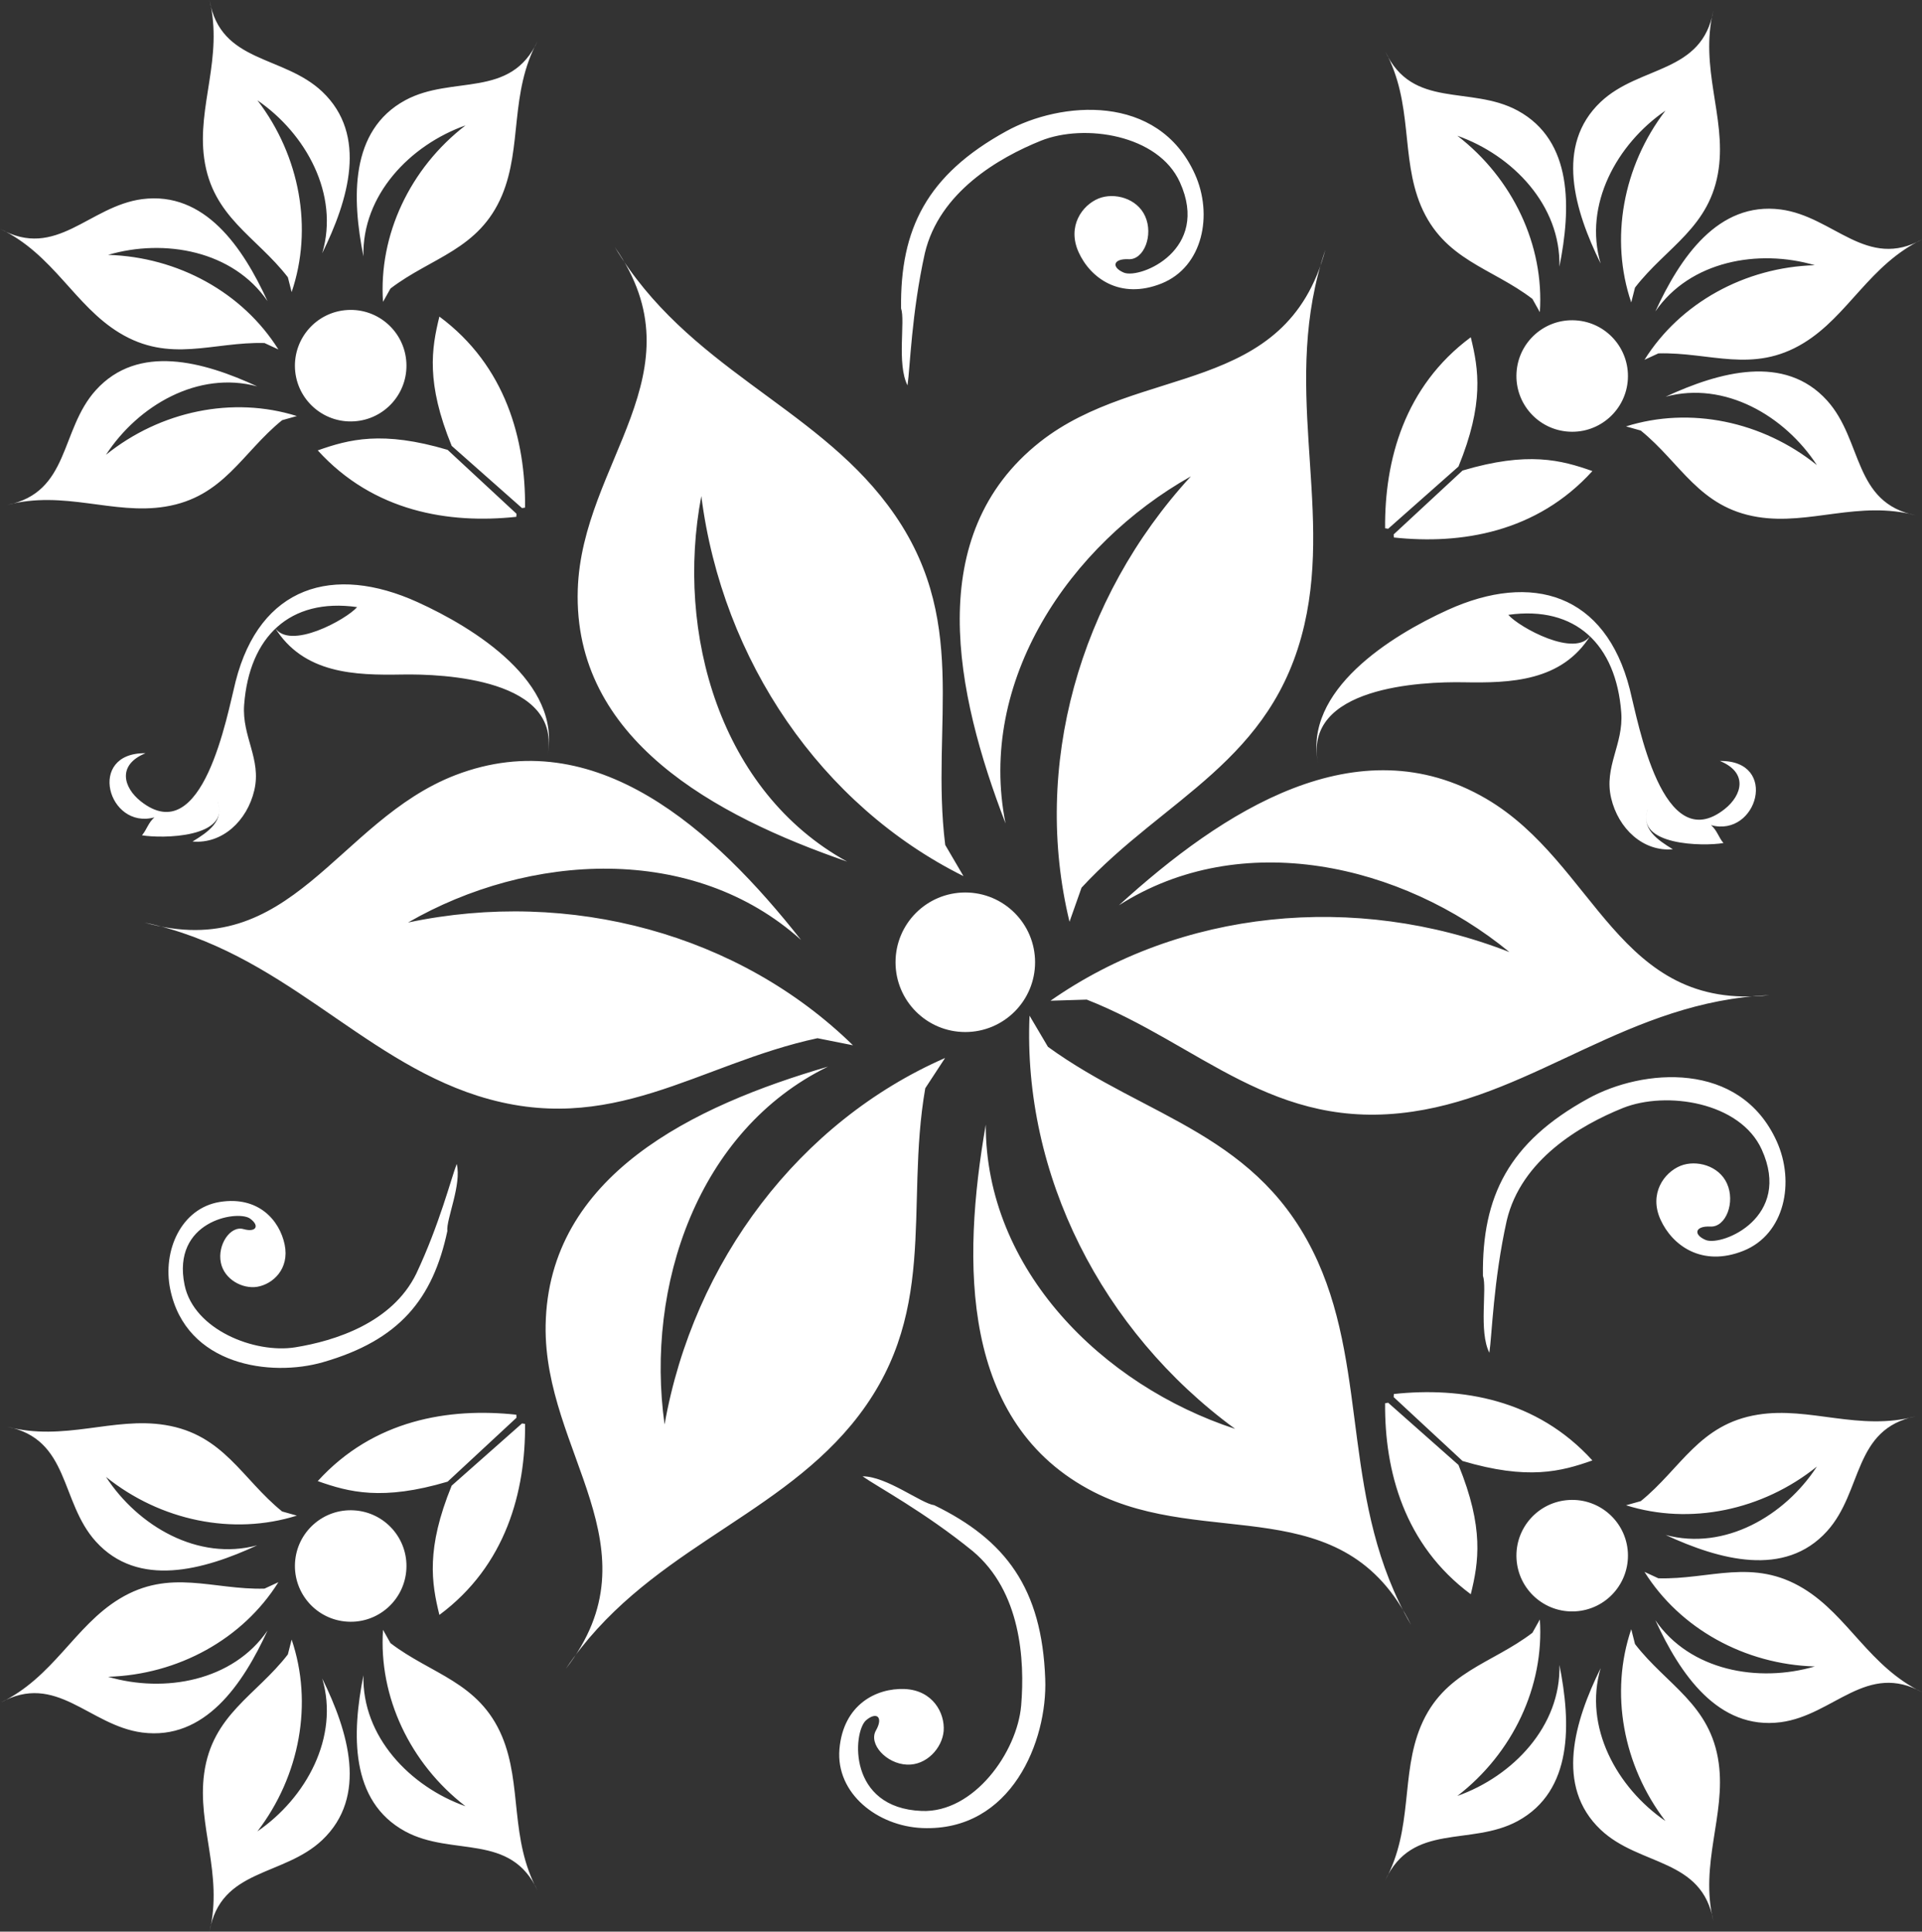 <svg width="398" height="400" xmlns="http://www.w3.org/2000/svg"><rect width="100%" height="100%" fill="#333333" stroke="none"/><path id="shape-flowers" d="M113.32 156.612c3.217-15.294-15.209-26.635-26.833-31.916-17.482-7.938-32.662-3.319-37.694 16.402-1.759 6.909-6.768 35.06-19.659 24.82-3.573-2.832-4.919-7.52.995-9.945-12.269-.164-7.768 15.893 1.843 13.287-1.283 1.114-1.538 2.482-2.572 3.709 4.099.712 18.477.565 15.65-7.056 1.51 4.065-2.019 6.422-5.18 8.345 6.158.548 11.297-4.269 12.784-10.59 1.532-6.513-2.595-11.132-2.097-17.742 1.063-14.027 9.43-22.186 23.39-20.212-2.115 2.487-14.028 9.125-17.075 4.178 5.953 9.668 16.662 9.956 26.375 9.787 8.492-.153 33.449.87 30.073 16.933zm189.535 145.921c13.507 4.014 20.444 2.177 26.89-.113-11.54-12.716-27.173-15.249-41.11-13.756l-.04.639 14.26 13.23zm-.837.826c5.332 13.049 4.184 20.133 2.544 26.77-13.79-10.227-17.854-25.538-17.741-39.548l.633-.108 14.564 12.885zm-209.323 3.454c-13.507 4.014-20.444 2.177-26.895-.113 11.545-12.716 27.178-15.249 41.115-13.75l.033.633-14.253 13.23zm.837.825c-5.332 13.05-4.184 20.134-2.544 26.772 13.79-10.228 17.854-25.539 17.741-39.55l-.633-.101-14.564 12.88zm209.323-210.2c13.507-4.02 20.444-2.176 26.89.108-11.54 12.716-27.173 15.249-41.11 13.756l-.04-.639 14.26-13.224zm-.837-.83c5.332-13.044 4.184-20.128 2.544-26.771-13.79 10.233-17.854 25.538-17.741 39.554l.633.102 14.564-12.885zm-209.323-3.45c-13.507-4.02-20.444-2.176-26.895.108 11.545 12.716 27.178 15.249 41.115 13.756l.033-.639L92.695 93.16zm.837-.83c-5.332-13.044-4.184-20.134-2.544-26.771 13.79 10.227 17.854 25.538 17.741 39.554l-.633.102-14.564-12.885zm85.77 263.934c2.193-1.905 3.68-.735 2.085 2.075-1.594 2.776 2.138 6.898 6.423 7.073 4.054.18 7.294-3.438 7.599-6.954.288-3.726-2.245-8.464-8.096-8.702-5.863-.231-12.699 3.234-13.485 12.45-.769 9.216 7.927 15.961 17.171 16.34 18.477.752 25.94-18.104 25.442-30.904-.684-18.748-8.198-28.756-22.988-35.953-2.68-.345-9.855-5.988-14.836-5.976 2.98 2.108 12.896 7.406 22.842 15.514 9.928 8.34 10.787 22.502 10.001 31.933-.825 9.668-9.803 22.288-20.614 21.847-15.333-.617-14.247-16.216-11.545-18.743zm93.661-198.044c-3.217-15.294 15.21-26.635 26.828-31.916 17.488-7.938 32.668-3.313 37.694 16.402 1.764 6.915 6.774 35.06 19.665 24.826 3.573-2.838 4.918-7.525-.995-9.95 12.268-.165 7.768 15.892-1.844 13.292 1.284 1.108 1.533 2.47 2.573 3.703-4.105.712-18.477.565-15.656-7.05-1.51 4.059 2.024 6.417 5.18 8.339-6.152.548-11.292-4.269-12.779-10.59-1.532-6.513 2.596-11.132 2.092-17.742-1.063-14.027-9.43-22.18-23.384-20.212 2.115 2.493 14.027 9.125 17.075 4.178-5.954 9.668-16.662 9.962-26.376 9.787-8.492-.147-33.454.87-30.073 16.933zm-73.076 26.596c7.978 0 14.452 6.468 14.452 14.446 0 7.983-6.474 14.451-14.452 14.451-7.977 0-14.445-6.468-14.445-14.451 0-7.978 6.468-14.446 14.445-14.446zM339.76 310.85c8.31-6.722 12.093-15.944 24.21-17.9 10.787-1.753 20.953 3.505 32.798.328-13.112 2.595-10.958 15.514-18.42 23.78-8.776 9.713-22.322 5.942-33.432.797 12.23 3.29 24.656-3.94 31.317-14.163-11.302 9.092-26.285 12.179-39.52 8.012l3.047-.854zm-25.726 11.958c-.373-6.366 4.49-11.834 10.867-12.195 6.355-.374 11.822 4.494 12.19 10.85.362 6.377-4.495 11.839-10.867 12.206-6.36.373-11.822-4.49-12.19-10.861zm3.29 15.305c-8.486 6.49-18.346 8.012-23.106 19.32-4.218 10.074-1.51 21.196-7.379 31.96 5.603-12.133 17.663-6.999 27.438-12.297 11.506-6.264 11.037-20.32 8.645-32.323.323 12.66-9.628 23.04-21.134 27.122 11.494-8.854 18.013-22.706 17.08-36.541l-1.543 2.759zm21.248 2.335c6.53 8.47 15.661 12.478 17.33 24.628 1.498 10.822-4.004 20.863-1.103 32.787-2.273-13.179-15.254-11.319-23.345-18.98-9.499-9.006-5.4-22.463 0-33.448-3.585 12.144 3.358 24.747 13.411 31.65-8.803-11.517-11.54-26.573-7.073-39.713l.78 3.076zm4.834-13.62c10.703.294 19.568-4.269 30.05 2.114 9.335 5.683 13.65 16.278 24.725 21.553-11.658-6.536-18.42 4.687-29.451 6.134-12.981 1.668-20.84-9.996-25.946-21.122 7.152 10.437 21.304 13.015 33.013 9.577-14.502-.43-27.89-7.82-35.263-19.585l2.872 1.329zm-284.984-13.84c-8.316-6.723-12.093-15.945-24.21-17.901-10.781-1.753-20.953 3.511-32.803.328 13.117 2.6 10.963 15.514 18.426 23.786 8.775 9.707 22.321 5.936 33.425.797-12.223 3.29-24.65-3.946-31.31-14.163 11.296 9.086 26.284 12.173 39.52 8.012l-3.048-.86zm25.726 11.957c.373-6.36-4.49-11.828-10.867-12.19-6.355-.373-11.822 4.49-12.19 10.85-.362 6.378 4.495 11.834 10.867 12.201 6.36.38 11.822-4.483 12.19-10.86zm-3.29 15.305c8.486 6.497 18.34 8.017 23.106 19.32 4.218 10.08 1.51 21.201 7.379 31.966-5.603-12.138-17.663-6.999-27.439-12.302-11.505-6.26-11.036-20.32-8.644-32.318-.323 12.653 9.628 23.04 21.134 27.116-11.5-8.854-18.013-22.7-17.08-36.535l1.543 2.753zm-21.248 2.34c-6.53 8.465-15.661 12.473-17.33 24.624-1.498 10.821 3.998 20.862 1.103 32.786 2.273-13.173 15.254-11.319 23.345-18.974 9.499-9.007 5.4-22.463 0-33.448 3.585 12.144-3.358 24.747-13.417 31.65 8.815-11.517 11.546-26.579 7.079-39.713l-.78 3.076zm-4.834-13.625c-10.703.3-19.568-4.263-30.05 2.12-9.335 5.682-13.65 16.272-24.725 21.553 11.658-6.542 18.42 4.681 29.451 6.129 12.981 1.673 20.84-9.996 25.946-21.118-7.152 10.432-21.304 13.01-33.019 9.572 14.508-.43 27.896-7.813 35.269-19.585l-2.872 1.329zM339.759 89.156c8.31 6.722 12.093 15.944 24.21 17.9 10.787 1.753 20.953-3.51 32.798-.328-13.112-2.6-10.958-15.52-18.42-23.786-8.776-9.707-22.322-5.936-33.426-.797 12.223-3.29 24.65 3.947 31.31 14.163-11.301-9.091-26.284-12.173-39.52-8.011l3.048.859zm-25.726-11.964c-.373 6.367 4.49 11.834 10.867 12.196 6.355.373 11.822-4.49 12.19-10.85.362-6.378-4.495-11.84-10.867-12.201-6.36-.379-11.822 4.483-12.19 10.855zm3.29-15.299c-8.486-6.496-18.34-8.017-23.106-19.32-4.218-10.08-1.51-21.196-7.379-31.966 5.603 12.139 17.663 7 27.438 12.297 11.506 6.264 11.037 20.326 8.64 32.323.328-12.653-9.623-23.04-21.129-27.116 11.494 8.854 18.013 22.7 17.08 36.535l-1.543-2.753zm21.248-2.34c6.53-8.465 15.656-12.473 17.33-24.623 1.498-10.822-4.004-20.863-1.103-32.787-2.273 13.173-15.254 11.319-23.345 18.974-9.499 9.007-5.4 22.463 0 33.449-3.585-12.145 3.358-24.747 13.417-31.65-8.815 11.516-11.546 26.578-7.08 39.712l.781-3.076zm4.834 13.625c10.703-.3 19.568 4.263 30.05-2.12 9.335-5.682 13.65-16.272 24.725-21.553-11.658 6.542-18.42-4.687-29.451-6.128-12.981-1.674-20.84 9.99-25.946 21.117 7.152-10.432 21.304-13.015 33.013-9.578-14.502.43-27.89 7.82-35.263 19.59l2.872-1.328zM58.421 87.013c-8.316 6.723-12.093 15.944-24.21 17.9-10.787 1.753-20.953-3.505-32.803-.328 13.117-2.6 10.963-15.514 18.426-23.78 8.775-9.713 22.321-5.942 33.425-.797-12.223-3.29-24.65 3.94-31.31 14.163 11.296-9.091 26.284-12.178 39.52-8.017l-3.048.86zm25.726-11.958c.373 6.367-4.49 11.834-10.867 12.196-6.355.373-11.822-4.495-12.19-10.85-.362-6.378 4.495-11.84 10.867-12.207 6.36-.373 11.822 4.49 12.19 10.861zm-3.29-15.305c8.486-6.49 18.34-8.011 23.106-19.32 4.218-10.074 1.51-21.195 7.379-31.96-5.603 12.133-17.663 6.999-27.439 12.297-11.505 6.264-11.036 20.32-8.644 32.323-.323-12.66 9.628-23.04 21.134-27.122-11.5 8.854-18.013 22.706-17.08 36.541l1.543-2.759zm-21.248-2.335c-6.53-8.464-15.661-12.478-17.33-24.628C40.782 21.965 46.278 11.924 43.383 0c2.273 13.18 15.254 11.32 23.345 18.98 9.499 9.007 5.4 22.463 0 33.448 3.585-12.144-3.358-24.747-13.417-31.65 8.81 11.511 11.546 26.573 7.079 39.707l-.78-3.07zm-4.834 13.62c-10.703-.294-19.568 4.269-30.05-2.114C15.39 63.239 11.074 52.643 0 47.368c11.658 6.536 18.42-4.687 29.451-6.134 12.981-1.668 20.84 9.996 25.946 21.123-7.152-10.437-21.304-13.016-33.019-9.578 14.508.43 27.896 7.82 35.269 19.585l-2.872-1.329zm170.26 135.959c23.56 9.266 38.69 27.438 67.486 23.198 25.623-3.738 44.857-22.876 73.896-24.109-31.475 3.46-35.835-27.274-58.603-40.645-26.737-15.684-54.679 2.499-76.113 22.027 25.273-16.142 58.535-8.656 80.862 9.685-32.012-12.49-68.095-8.746-95.03 10.075l7.503-.231zM186.59 63.866c-.214-16.447 5.343-27.66 21.79-36.7 11.218-6.19 31.413-7.994 39.04 8.849 3.817 8.424 1.697 19.223-6.88 22.683-8.589 3.438-14.757-1.114-17.177-6.457-2.42-5.337.667-9.724 4.133-11.143 3.274-1.306 7.967-.034 9.629 3.663 1.77 3.913-.238 9.092-3.438 8.916-3.228-.158-3.601 1.697-.916 2.8 3.472 1.277 17.895-4.761 11.557-18.738-4.461-9.86-19.772-12.207-28.778-8.6-8.78 3.54-21.044 10.67-24.035 23.283-2.776 12.53-3.053 23.77-3.596 27.376-2.244-4.438-.43-13.382-1.329-15.932zm120.49 200.31c-.215-16.447 5.349-27.658 21.79-36.693 11.217-6.197 31.413-8 39.04 8.843 3.822 8.43 1.702 19.228-6.88 22.683-8.583 3.438-14.757-1.108-17.177-6.457-2.42-5.331.673-9.724 4.133-11.138 3.273-1.312 7.972-.04 9.628 3.664 1.77 3.901-.237 9.086-3.432 8.91-3.234-.158-3.607 1.697-.915 2.805 3.471 1.272 17.888-4.767 11.55-18.743-4.46-9.855-19.771-12.207-28.778-8.6-8.775 3.54-21.044 10.675-24.029 23.289-2.776 12.529-3.053 23.763-3.601 27.376-2.245-4.444-.424-13.388-1.329-15.938zm-214.446-9.255c-3.007 14.095-9.922 22.599-25.73 27.15-10.788 3.121-28.4.758-31.656-15.113-1.634-7.949 2.261-16.769 10.273-18.064 7.994-1.278 12.387 3.805 13.428 8.843 1.034 5.032-2.454 8.187-5.688 8.73-3.053.486-6.813-1.516-7.525-4.993-.758-3.686 1.956-7.729 4.67-6.96 2.714.763 3.409-.752 1.317-2.216-2.72-1.764-16.21.605-13.501 13.784 1.905 9.284 14.541 14.26 22.926 12.913 8.198-1.328 20.066-5.054 25.052-15.248 4.8-10.177 7.215-19.726 8.374-22.723 1.074 4.246-2.222 11.54-1.94 13.897zm124.369-38.152c20.478 14.87 43.93 17.923 55.871 44.445 10.579 23.622 4.806 50.122 19.336 75.293-13.982-28.434-42.24-15.571-65.72-27.557-27.654-14.146-27.326-47.516-22.362-76.068-.056 30.01 24.154 53.995 51.643 63.007-27.732-20.292-43.999-52.745-42.58-85.572l3.811 6.451zm-25.403 8.582c-4.348 24.928 3.234 47.323-15.334 69.724-16.549 19.901-42.879 26.38-59.094 50.495 19.376-25.07-4.613-44.773-4.184-71.137.543-31.057 30.65-45.458 58.467-53.56-26.969 13.163-37.853 45.452-33.838 74.1 5.998-33.827 27.986-62.718 58.088-75.892l-4.105 6.27zm-22.322-10.363c-24.741 5.309-42.658 20.738-70.39 11.918-24.646-7.887-40.528-29.87-68.95-35.862 30.497 8.577 39.78-21.061 64.38-30.543 28.982-11.126 53.622 11.382 71.567 34.144-22.316-20.082-56.335-18.07-81.393-3.613 33.63-7.107 68.644 2.443 92.136 25.42l-7.35-1.464zm26.455-40.018c-3.133-25.166 5.563-47.13-11.902-70.38-15.52-20.738-41.516-28.45-56.51-53.412 18.12 25.997-6.83 44.508-7.678 70.905-.99 31.006 28.348 46.854 55.77 56.33-26.28-14.468-35.597-47.29-30.186-75.683 4.359 34.121 24.87 64.047 54.288 78.696l-3.782-6.456zm28.23 8.842c17.227-18.63 39.633-26.132 46.146-54.458 5.824-25.284-4.998-50.099 4.354-77.661-8.193 30.604-38.435 23.509-59.134 39.843-24.329 19.251-17.538 51.885-7.107 78.973-5.891-29.434 13.19-57.692 38.384-71.872-23.277 25.323-32.888 60.242-25.137 92.237l2.493-7.062z" fill="#fff" fill-rule="evenodd"/></svg>